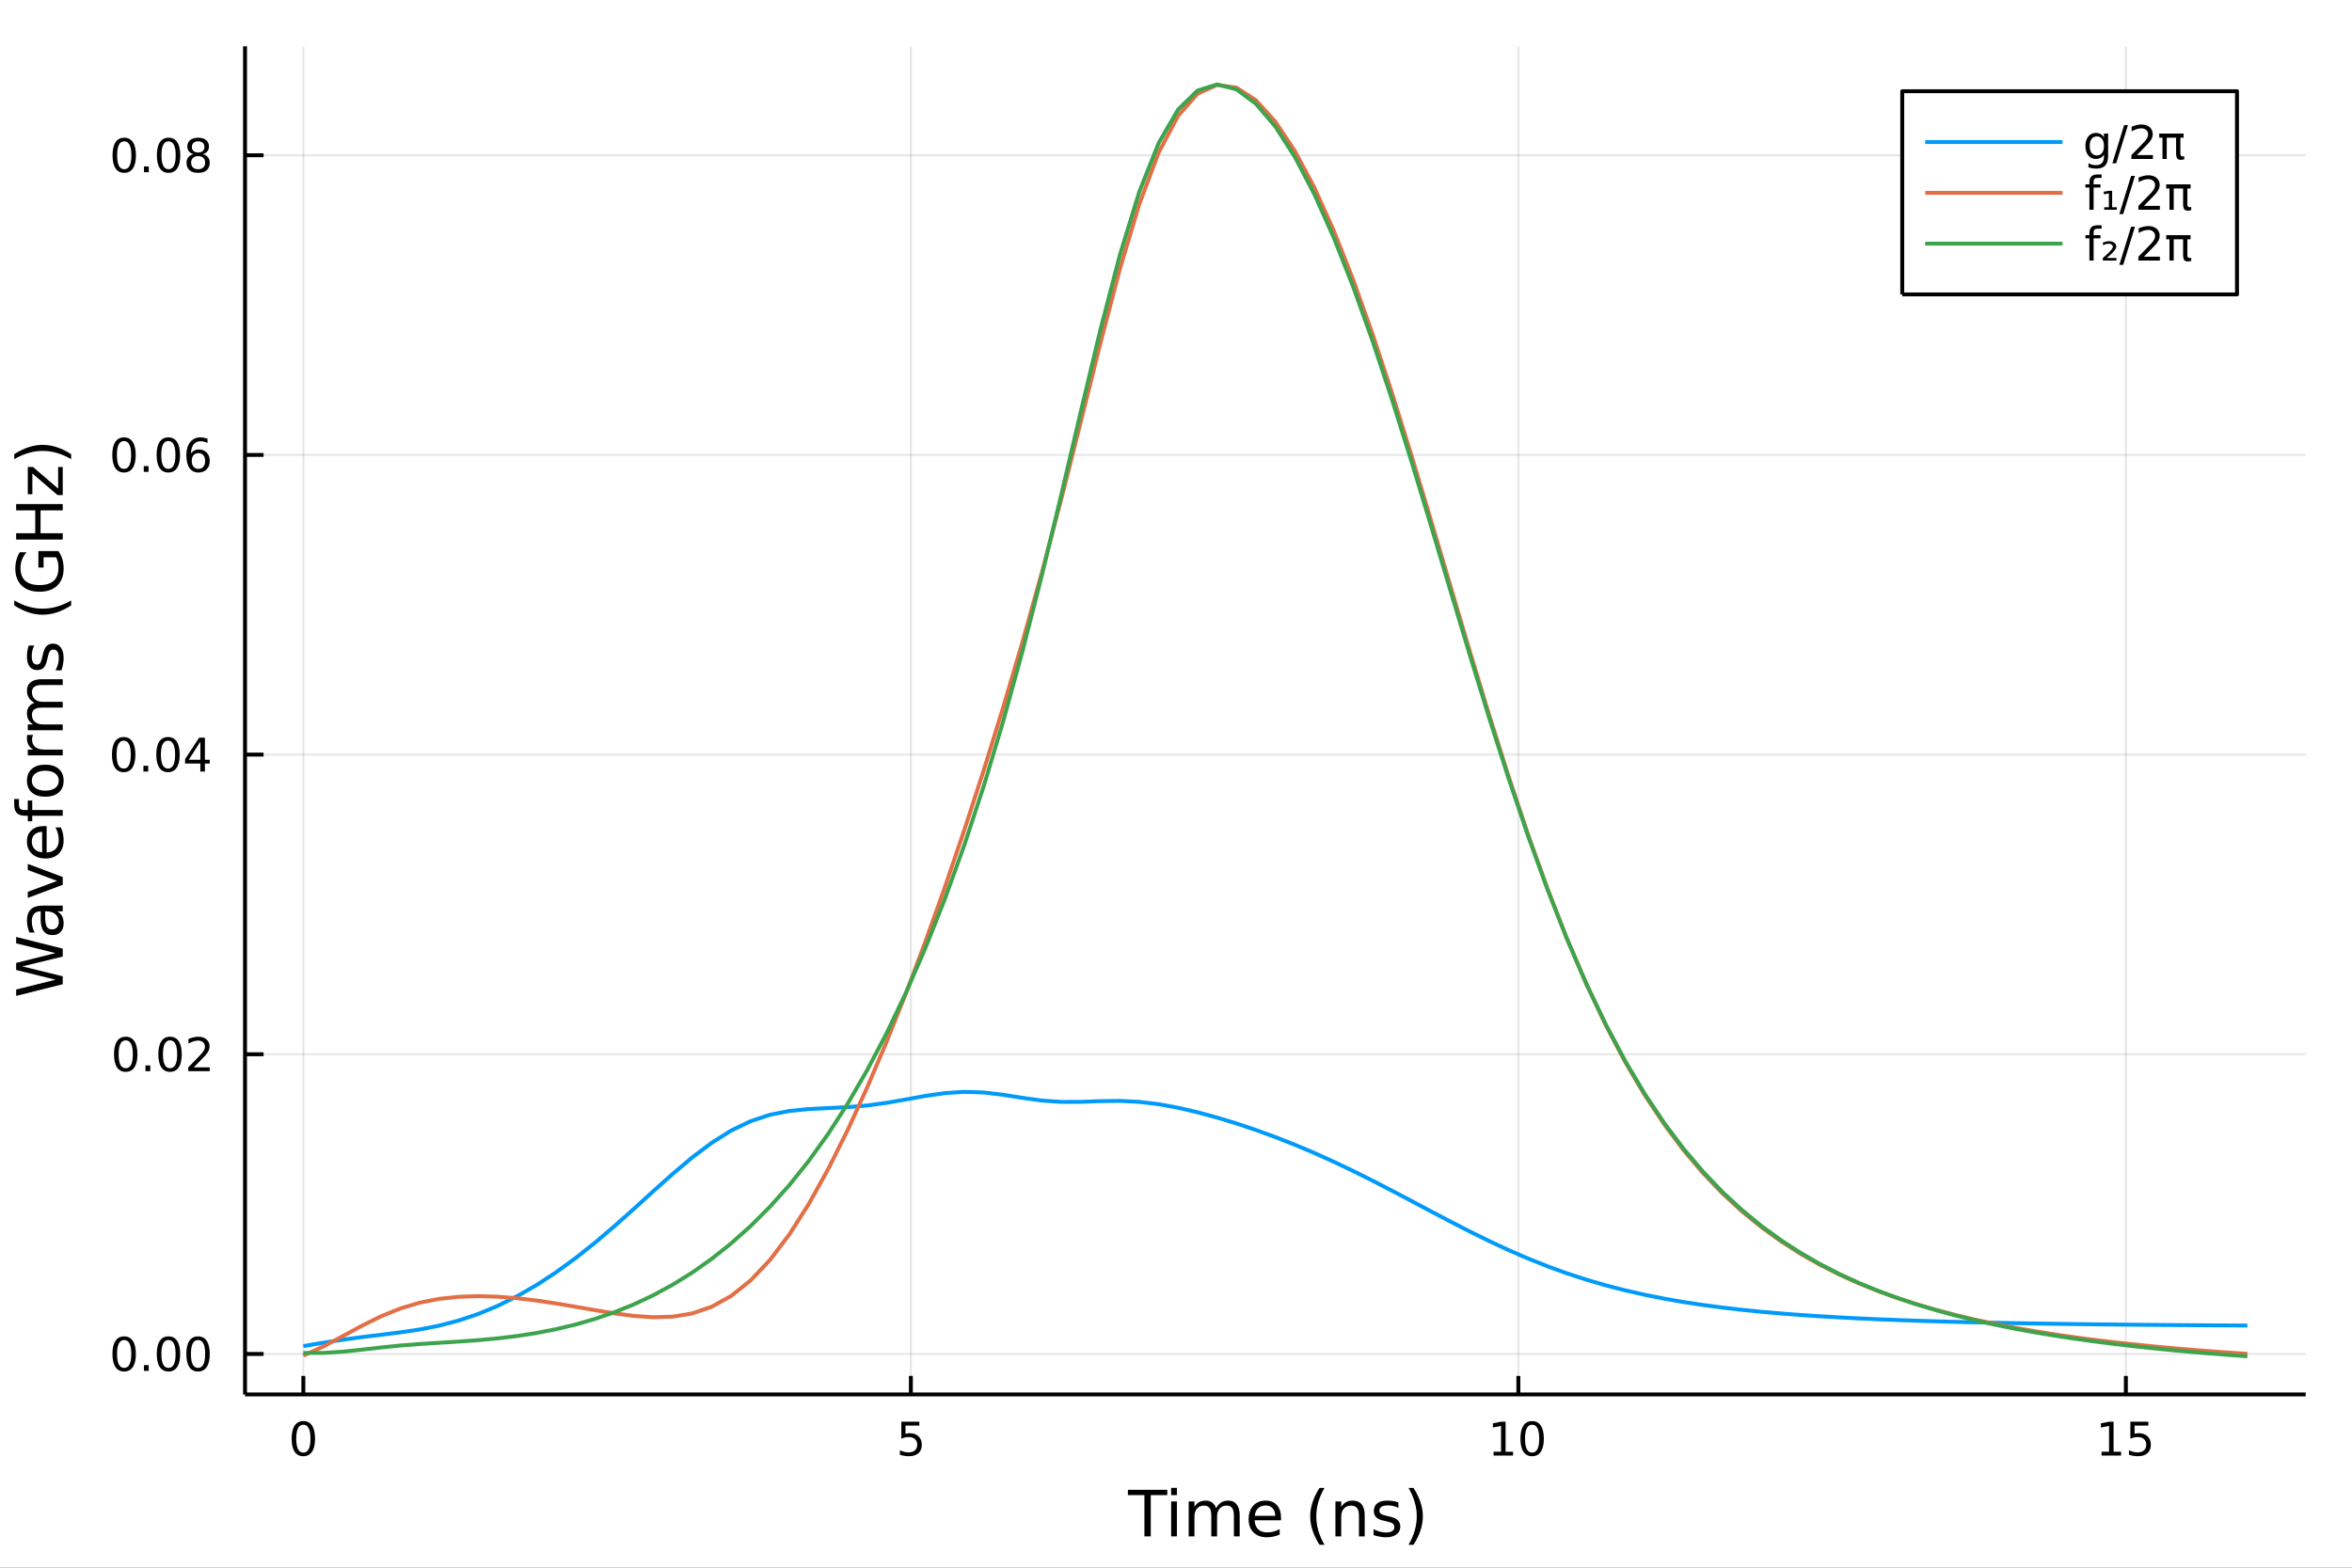 <?xml version="1.0" encoding="utf-8"?>
<svg xmlns="http://www.w3.org/2000/svg" xmlns:xlink="http://www.w3.org/1999/xlink" width="600" height="400" viewBox="0 0 2400 1600">
<rect x="0" y="0" width="2400" height="1600" fill="#333333" stroke="none"/>
<defs>
  <clipPath id="clip350">
    <rect x="0" y="0" width="2400" height="1600"/>
  </clipPath>
</defs>
<path clip-path="url(#clip350)" d="
M0 1600 L2400 1600 L2400 0 L0 0  Z
  " fill="#ffffff" fill-rule="evenodd" fill-opacity="1"/>
<defs>
  <clipPath id="clip351">
    <rect x="480" y="0" width="1681" height="1600"/>
  </clipPath>
</defs>
<path clip-path="url(#clip350)" d="
M250.028 1423.18 L2352.76 1423.18 L2352.76 47.244 L250.028 47.244  Z
  " fill="#ffffff" fill-rule="evenodd" fill-opacity="1"/>
<defs>
  <clipPath id="clip352">
    <rect x="250" y="47" width="2104" height="1377"/>
  </clipPath>
</defs>
<polyline clip-path="url(#clip352)" style="stroke:#000000; stroke-linecap:butt; stroke-linejoin:round; stroke-width:2; stroke-opacity:0.1; fill:none" points="
  309.539,1423.18 309.539,47.244 
  "/>
<polyline clip-path="url(#clip352)" style="stroke:#000000; stroke-linecap:butt; stroke-linejoin:round; stroke-width:2; stroke-opacity:0.1; fill:none" points="
  929.447,1423.18 929.447,47.244 
  "/>
<polyline clip-path="url(#clip352)" style="stroke:#000000; stroke-linecap:butt; stroke-linejoin:round; stroke-width:2; stroke-opacity:0.1; fill:none" points="
  1549.36,1423.18 1549.36,47.244 
  "/>
<polyline clip-path="url(#clip352)" style="stroke:#000000; stroke-linecap:butt; stroke-linejoin:round; stroke-width:2; stroke-opacity:0.1; fill:none" points="
  2169.26,1423.18 2169.26,47.244 
  "/>
<polyline clip-path="url(#clip350)" style="stroke:#000000; stroke-linecap:butt; stroke-linejoin:round; stroke-width:4; stroke-opacity:1; fill:none" points="
  250.028,1423.18 2352.76,1423.18 
  "/>
<polyline clip-path="url(#clip350)" style="stroke:#000000; stroke-linecap:butt; stroke-linejoin:round; stroke-width:4; stroke-opacity:1; fill:none" points="
  309.539,1423.18 309.539,1404.28 
  "/>
<polyline clip-path="url(#clip350)" style="stroke:#000000; stroke-linecap:butt; stroke-linejoin:round; stroke-width:4; stroke-opacity:1; fill:none" points="
  929.447,1423.18 929.447,1404.28 
  "/>
<polyline clip-path="url(#clip350)" style="stroke:#000000; stroke-linecap:butt; stroke-linejoin:round; stroke-width:4; stroke-opacity:1; fill:none" points="
  1549.36,1423.18 1549.36,1404.28 
  "/>
<polyline clip-path="url(#clip350)" style="stroke:#000000; stroke-linecap:butt; stroke-linejoin:round; stroke-width:4; stroke-opacity:1; fill:none" points="
  2169.26,1423.18 2169.26,1404.28 
  "/>
<path clip-path="url(#clip350)" d="M309.539 1454.1 Q305.928 1454.1 304.1 1457.66 Q302.294 1461.2 302.294 1468.33 Q302.294 1475.44 304.1 1479.01 Q305.928 1482.55 309.539 1482.55 Q313.174 1482.55 314.979 1479.01 Q316.808 1475.44 316.808 1468.33 Q316.808 1461.2 314.979 1457.66 Q313.174 1454.1 309.539 1454.1 M309.539 1450.39 Q315.349 1450.39 318.405 1455 Q321.484 1459.58 321.484 1468.33 Q321.484 1477.06 318.405 1481.67 Q315.349 1486.25 309.539 1486.25 Q303.729 1486.25 300.65 1481.67 Q297.595 1477.06 297.595 1468.33 Q297.595 1459.58 300.65 1455 Q303.729 1450.39 309.539 1450.39 Z" fill="#000000" fill-rule="evenodd" fill-opacity="1" /><path clip-path="url(#clip350)" d="M919.725 1451.02 L938.081 1451.02 L938.081 1454.96 L924.007 1454.96 L924.007 1463.43 Q925.026 1463.08 926.044 1462.92 Q927.063 1462.73 928.082 1462.73 Q933.869 1462.73 937.248 1465.9 Q940.628 1469.08 940.628 1474.49 Q940.628 1480.07 937.156 1483.17 Q933.683 1486.25 927.364 1486.25 Q925.188 1486.25 922.92 1485.88 Q920.674 1485.51 918.267 1484.77 L918.267 1480.07 Q920.35 1481.2 922.572 1481.76 Q924.795 1482.32 927.271 1482.32 Q931.276 1482.32 933.614 1480.21 Q935.952 1478.1 935.952 1474.49 Q935.952 1470.88 933.614 1468.77 Q931.276 1466.67 927.271 1466.67 Q925.396 1466.67 923.521 1467.08 Q921.67 1467.5 919.725 1468.38 L919.725 1451.02 Z" fill="#000000" fill-rule="evenodd" fill-opacity="1" /><path clip-path="url(#clip350)" d="M1524.04 1481.64 L1531.68 1481.64 L1531.68 1455.28 L1523.37 1456.95 L1523.37 1452.69 L1531.64 1451.02 L1536.31 1451.02 L1536.31 1481.64 L1543.95 1481.64 L1543.95 1485.58 L1524.04 1485.58 L1524.04 1481.64 Z" fill="#000000" fill-rule="evenodd" fill-opacity="1" /><path clip-path="url(#clip350)" d="M1563.39 1454.1 Q1559.78 1454.1 1557.95 1457.66 Q1556.15 1461.2 1556.15 1468.33 Q1556.15 1475.44 1557.95 1479.01 Q1559.78 1482.55 1563.39 1482.55 Q1567.03 1482.55 1568.83 1479.01 Q1570.66 1475.44 1570.66 1468.33 Q1570.66 1461.2 1568.83 1457.66 Q1567.03 1454.1 1563.39 1454.1 M1563.39 1450.39 Q1569.2 1450.39 1572.26 1455 Q1575.34 1459.58 1575.34 1468.33 Q1575.34 1477.06 1572.26 1481.67 Q1569.2 1486.25 1563.39 1486.25 Q1557.58 1486.25 1554.51 1481.67 Q1551.45 1477.06 1551.45 1468.33 Q1551.45 1459.58 1554.51 1455 Q1557.58 1450.39 1563.39 1450.39 Z" fill="#000000" fill-rule="evenodd" fill-opacity="1" /><path clip-path="url(#clip350)" d="M2144.45 1481.64 L2152.09 1481.64 L2152.09 1455.28 L2143.78 1456.95 L2143.78 1452.69 L2152.04 1451.02 L2156.72 1451.02 L2156.72 1481.64 L2164.36 1481.64 L2164.36 1485.58 L2144.45 1485.58 L2144.45 1481.64 Z" fill="#000000" fill-rule="evenodd" fill-opacity="1" /><path clip-path="url(#clip350)" d="M2173.85 1451.02 L2192.2 1451.02 L2192.2 1454.96 L2178.13 1454.96 L2178.13 1463.43 Q2179.15 1463.08 2180.17 1462.92 Q2181.18 1462.73 2182.2 1462.73 Q2187.99 1462.73 2191.37 1465.9 Q2194.75 1469.08 2194.75 1474.49 Q2194.75 1480.07 2191.28 1483.17 Q2187.8 1486.25 2181.49 1486.25 Q2179.31 1486.25 2177.04 1485.88 Q2174.8 1485.51 2172.39 1484.77 L2172.39 1480.07 Q2174.47 1481.2 2176.69 1481.76 Q2178.92 1482.32 2181.39 1482.32 Q2185.4 1482.32 2187.74 1480.21 Q2190.07 1478.1 2190.07 1474.49 Q2190.07 1470.88 2187.74 1468.77 Q2185.4 1466.67 2181.39 1466.67 Q2179.52 1466.67 2177.64 1467.08 Q2175.79 1467.5 2173.85 1468.38 L2173.85 1451.02 Z" fill="#000000" fill-rule="evenodd" fill-opacity="1" /><path clip-path="url(#clip350)" d="M1150.91 1520.52 L1191.11 1520.52 L1191.11 1525.93 L1174.24 1525.93 L1174.24 1568.04 L1167.78 1568.04 L1167.78 1525.93 L1150.91 1525.93 L1150.91 1520.52 Z" fill="#000000" fill-rule="evenodd" fill-opacity="1" /><path clip-path="url(#clip350)" d="M1195.05 1532.4 L1200.91 1532.4 L1200.91 1568.04 L1195.05 1568.04 L1195.05 1532.4 M1195.05 1518.52 L1200.91 1518.52 L1200.91 1525.93 L1195.05 1525.93 L1195.05 1518.52 Z" fill="#000000" fill-rule="evenodd" fill-opacity="1" /><path clip-path="url(#clip350)" d="M1240.92 1539.24 Q1243.11 1535.29 1246.17 1533.41 Q1249.23 1531.54 1253.36 1531.54 Q1258.93 1531.54 1261.96 1535.45 Q1264.98 1539.33 1264.98 1546.53 L1264.98 1568.04 L1259.09 1568.04 L1259.09 1546.72 Q1259.09 1541.59 1257.28 1539.11 Q1255.46 1536.63 1251.74 1536.63 Q1247.19 1536.63 1244.55 1539.65 Q1241.9 1542.68 1241.9 1547.9 L1241.9 1568.04 L1236.02 1568.04 L1236.02 1546.72 Q1236.02 1541.56 1234.2 1539.11 Q1232.39 1536.63 1228.6 1536.63 Q1224.11 1536.63 1221.47 1539.68 Q1218.83 1542.71 1218.83 1547.9 L1218.83 1568.04 L1212.94 1568.04 L1212.94 1532.4 L1218.83 1532.4 L1218.83 1537.93 Q1220.83 1534.66 1223.63 1533.1 Q1226.44 1531.54 1230.29 1531.54 Q1234.17 1531.54 1236.88 1533.51 Q1239.61 1535.48 1240.92 1539.24 Z" fill="#000000" fill-rule="evenodd" fill-opacity="1" /><path clip-path="url(#clip350)" d="M1307.15 1548.76 L1307.15 1551.62 L1280.23 1551.62 Q1280.61 1557.67 1283.85 1560.85 Q1287.13 1564 1292.96 1564 Q1296.33 1564 1299.48 1563.17 Q1302.67 1562.35 1305.78 1560.69 L1305.78 1566.23 Q1302.63 1567.57 1299.32 1568.27 Q1296.01 1568.97 1292.61 1568.97 Q1284.08 1568.97 1279.08 1564 Q1274.11 1559.04 1274.11 1550.57 Q1274.11 1541.82 1278.83 1536.69 Q1283.57 1531.54 1291.59 1531.54 Q1298.78 1531.54 1302.95 1536.18 Q1307.15 1540.8 1307.15 1548.76 M1301.3 1547.04 Q1301.23 1542.23 1298.59 1539.37 Q1295.98 1536.5 1291.65 1536.5 Q1286.75 1536.5 1283.79 1539.27 Q1280.86 1542.04 1280.42 1547.07 L1301.3 1547.04 Z" fill="#000000" fill-rule="evenodd" fill-opacity="1" /><path clip-path="url(#clip350)" d="M1351.55 1518.58 Q1347.29 1525.9 1345.22 1533.06 Q1343.15 1540.23 1343.15 1547.58 Q1343.15 1554.93 1345.22 1562.16 Q1347.32 1569.35 1351.55 1576.64 L1346.46 1576.64 Q1341.69 1569.16 1339.3 1561.93 Q1336.94 1554.71 1336.94 1547.58 Q1336.94 1540.48 1339.3 1533.29 Q1341.66 1526.09 1346.46 1518.58 L1351.55 1518.58 Z" fill="#000000" fill-rule="evenodd" fill-opacity="1" /><path clip-path="url(#clip350)" d="M1392.55 1546.53 L1392.55 1568.04 L1386.69 1568.04 L1386.69 1546.72 Q1386.69 1541.66 1384.72 1539.14 Q1382.75 1536.63 1378.8 1536.63 Q1374.06 1536.63 1371.32 1539.65 Q1368.58 1542.68 1368.58 1547.9 L1368.58 1568.04 L1362.69 1568.04 L1362.69 1532.4 L1368.58 1532.4 L1368.58 1537.93 Q1370.68 1534.72 1373.52 1533.13 Q1376.38 1531.54 1380.1 1531.54 Q1386.25 1531.54 1389.4 1535.36 Q1392.55 1539.14 1392.55 1546.53 Z" fill="#000000" fill-rule="evenodd" fill-opacity="1" /><path clip-path="url(#clip350)" d="M1426.96 1533.45 L1426.96 1538.98 Q1424.47 1537.71 1421.8 1537.07 Q1419.13 1536.44 1416.26 1536.44 Q1411.9 1536.44 1409.7 1537.77 Q1407.54 1539.11 1407.54 1541.79 Q1407.54 1543.82 1409.1 1545 Q1410.66 1546.15 1415.37 1547.2 L1417.38 1547.64 Q1423.61 1548.98 1426.22 1551.43 Q1428.87 1553.85 1428.87 1558.21 Q1428.87 1563.17 1424.92 1566.07 Q1421 1568.97 1414.13 1568.97 Q1411.26 1568.97 1408.14 1568.39 Q1405.06 1567.85 1401.62 1566.74 L1401.62 1560.69 Q1404.87 1562.38 1408.02 1563.24 Q1411.17 1564.07 1414.26 1564.07 Q1418.39 1564.07 1420.62 1562.66 Q1422.85 1561.23 1422.85 1558.65 Q1422.85 1556.27 1421.23 1554.99 Q1419.64 1553.72 1414.19 1552.54 L1412.16 1552.07 Q1406.71 1550.92 1404.29 1548.56 Q1401.87 1546.18 1401.87 1542.04 Q1401.87 1537.01 1405.44 1534.27 Q1409 1531.54 1415.56 1531.54 Q1418.81 1531.54 1421.67 1532.01 Q1424.54 1532.49 1426.96 1533.45 Z" fill="#000000" fill-rule="evenodd" fill-opacity="1" /><path clip-path="url(#clip350)" d="M1437.27 1518.58 L1442.36 1518.58 Q1447.13 1526.09 1449.49 1533.29 Q1451.88 1540.48 1451.88 1547.58 Q1451.88 1554.71 1449.49 1561.93 Q1447.13 1569.16 1442.36 1576.64 L1437.27 1576.64 Q1441.5 1569.35 1443.57 1562.16 Q1445.67 1554.93 1445.67 1547.58 Q1445.67 1540.23 1443.57 1533.06 Q1441.5 1525.9 1437.27 1518.58 Z" fill="#000000" fill-rule="evenodd" fill-opacity="1" /><polyline clip-path="url(#clip352)" style="stroke:#000000; stroke-linecap:butt; stroke-linejoin:round; stroke-width:2; stroke-opacity:0.1; fill:none" points="
  250.028,1381.84 2352.76,1381.84 
  "/>
<polyline clip-path="url(#clip352)" style="stroke:#000000; stroke-linecap:butt; stroke-linejoin:round; stroke-width:2; stroke-opacity:0.1; fill:none" points="
  250.028,1075.99 2352.76,1075.99 
  "/>
<polyline clip-path="url(#clip352)" style="stroke:#000000; stroke-linecap:butt; stroke-linejoin:round; stroke-width:2; stroke-opacity:0.1; fill:none" points="
  250.028,770.151 2352.76,770.151 
  "/>
<polyline clip-path="url(#clip352)" style="stroke:#000000; stroke-linecap:butt; stroke-linejoin:round; stroke-width:2; stroke-opacity:0.1; fill:none" points="
  250.028,464.306 2352.76,464.306 
  "/>
<polyline clip-path="url(#clip352)" style="stroke:#000000; stroke-linecap:butt; stroke-linejoin:round; stroke-width:2; stroke-opacity:0.1; fill:none" points="
  250.028,158.462 2352.76,158.462 
  "/>
<polyline clip-path="url(#clip350)" style="stroke:#000000; stroke-linecap:butt; stroke-linejoin:round; stroke-width:4; stroke-opacity:1; fill:none" points="
  250.028,1423.18 250.028,47.244 
  "/>
<polyline clip-path="url(#clip350)" style="stroke:#000000; stroke-linecap:butt; stroke-linejoin:round; stroke-width:4; stroke-opacity:1; fill:none" points="
  250.028,1381.84 268.926,1381.84 
  "/>
<polyline clip-path="url(#clip350)" style="stroke:#000000; stroke-linecap:butt; stroke-linejoin:round; stroke-width:4; stroke-opacity:1; fill:none" points="
  250.028,1075.99 268.926,1075.99 
  "/>
<polyline clip-path="url(#clip350)" style="stroke:#000000; stroke-linecap:butt; stroke-linejoin:round; stroke-width:4; stroke-opacity:1; fill:none" points="
  250.028,770.151 268.926,770.151 
  "/>
<polyline clip-path="url(#clip350)" style="stroke:#000000; stroke-linecap:butt; stroke-linejoin:round; stroke-width:4; stroke-opacity:1; fill:none" points="
  250.028,464.306 268.926,464.306 
  "/>
<polyline clip-path="url(#clip350)" style="stroke:#000000; stroke-linecap:butt; stroke-linejoin:round; stroke-width:4; stroke-opacity:1; fill:none" points="
  250.028,158.462 268.926,158.462 
  "/>
<path clip-path="url(#clip350)" d="M126.691 1367.64 Q123.08 1367.64 121.251 1371.2 Q119.445 1374.74 119.445 1381.87 Q119.445 1388.98 121.251 1392.55 Q123.08 1396.09 126.691 1396.09 Q130.325 1396.09 132.13 1392.55 Q133.959 1388.98 133.959 1381.87 Q133.959 1374.74 132.13 1371.2 Q130.325 1367.64 126.691 1367.64 M126.691 1363.93 Q132.501 1363.93 135.556 1368.54 Q138.635 1373.12 138.635 1381.87 Q138.635 1390.6 135.556 1395.21 Q132.501 1399.79 126.691 1399.79 Q120.88 1399.79 117.802 1395.21 Q114.746 1390.6 114.746 1381.87 Q114.746 1373.12 117.802 1368.54 Q120.88 1363.93 126.691 1363.93 Z" fill="#000000" fill-rule="evenodd" fill-opacity="1" /><path clip-path="url(#clip350)" d="M146.853 1393.24 L151.737 1393.24 L151.737 1399.12 L146.853 1399.12 L146.853 1393.24 Z" fill="#000000" fill-rule="evenodd" fill-opacity="1" /><path clip-path="url(#clip350)" d="M171.922 1367.64 Q168.311 1367.64 166.482 1371.2 Q164.677 1374.74 164.677 1381.87 Q164.677 1388.98 166.482 1392.55 Q168.311 1396.09 171.922 1396.09 Q175.556 1396.09 177.362 1392.55 Q179.19 1388.98 179.19 1381.87 Q179.19 1374.74 177.362 1371.2 Q175.556 1367.64 171.922 1367.64 M171.922 1363.93 Q177.732 1363.93 180.788 1368.54 Q183.866 1373.12 183.866 1381.87 Q183.866 1390.6 180.788 1395.21 Q177.732 1399.79 171.922 1399.79 Q166.112 1399.79 163.033 1395.21 Q159.978 1390.6 159.978 1381.87 Q159.978 1373.12 163.033 1368.54 Q166.112 1363.93 171.922 1363.93 Z" fill="#000000" fill-rule="evenodd" fill-opacity="1" /><path clip-path="url(#clip350)" d="M202.084 1367.64 Q198.473 1367.64 196.644 1371.2 Q194.838 1374.74 194.838 1381.87 Q194.838 1388.98 196.644 1392.55 Q198.473 1396.09 202.084 1396.09 Q205.718 1396.09 207.524 1392.55 Q209.352 1388.98 209.352 1381.87 Q209.352 1374.74 207.524 1371.2 Q205.718 1367.64 202.084 1367.64 M202.084 1363.93 Q207.894 1363.93 210.949 1368.54 Q214.028 1373.12 214.028 1381.87 Q214.028 1390.6 210.949 1395.21 Q207.894 1399.79 202.084 1399.79 Q196.274 1399.79 193.195 1395.21 Q190.139 1390.6 190.139 1381.87 Q190.139 1373.12 193.195 1368.54 Q196.274 1363.93 202.084 1363.93 Z" fill="#000000" fill-rule="evenodd" fill-opacity="1" /><path clip-path="url(#clip350)" d="M128.288 1061.79 Q124.677 1061.79 122.848 1065.36 Q121.043 1068.9 121.043 1076.03 Q121.043 1083.14 122.848 1086.7 Q124.677 1090.24 128.288 1090.24 Q131.922 1090.24 133.728 1086.7 Q135.556 1083.14 135.556 1076.03 Q135.556 1068.9 133.728 1065.36 Q131.922 1061.79 128.288 1061.79 M128.288 1058.09 Q134.098 1058.09 137.154 1062.7 Q140.232 1067.28 140.232 1076.03 Q140.232 1084.76 137.154 1089.36 Q134.098 1093.95 128.288 1093.95 Q122.478 1093.95 119.399 1089.36 Q116.343 1084.76 116.343 1076.03 Q116.343 1067.28 119.399 1062.7 Q122.478 1058.09 128.288 1058.09 Z" fill="#000000" fill-rule="evenodd" fill-opacity="1" /><path clip-path="url(#clip350)" d="M148.45 1087.4 L153.334 1087.4 L153.334 1093.27 L148.45 1093.27 L148.45 1087.4 Z" fill="#000000" fill-rule="evenodd" fill-opacity="1" /><path clip-path="url(#clip350)" d="M173.519 1061.79 Q169.908 1061.79 168.079 1065.36 Q166.274 1068.9 166.274 1076.03 Q166.274 1083.14 168.079 1086.7 Q169.908 1090.24 173.519 1090.24 Q177.153 1090.24 178.959 1086.7 Q180.788 1083.14 180.788 1076.03 Q180.788 1068.9 178.959 1065.36 Q177.153 1061.79 173.519 1061.79 M173.519 1058.09 Q179.329 1058.09 182.385 1062.7 Q185.463 1067.28 185.463 1076.03 Q185.463 1084.76 182.385 1089.36 Q179.329 1093.95 173.519 1093.95 Q167.709 1093.95 164.63 1089.36 Q161.575 1084.76 161.575 1076.03 Q161.575 1067.28 164.63 1062.7 Q167.709 1058.09 173.519 1058.09 Z" fill="#000000" fill-rule="evenodd" fill-opacity="1" /><path clip-path="url(#clip350)" d="M197.709 1089.34 L214.028 1089.34 L214.028 1093.27 L192.084 1093.27 L192.084 1089.34 Q194.746 1086.59 199.329 1081.96 Q203.936 1077.3 205.116 1075.96 Q207.362 1073.44 208.241 1071.7 Q209.144 1069.94 209.144 1068.25 Q209.144 1065.5 207.199 1063.76 Q205.278 1062.03 202.176 1062.03 Q199.977 1062.03 197.524 1062.79 Q195.093 1063.55 192.315 1065.1 L192.315 1060.38 Q195.139 1059.25 197.593 1058.67 Q200.047 1058.09 202.084 1058.09 Q207.454 1058.09 210.649 1060.78 Q213.843 1063.46 213.843 1067.95 Q213.843 1070.08 213.033 1072 Q212.246 1073.9 210.139 1076.49 Q209.561 1077.16 206.459 1080.38 Q203.357 1083.58 197.709 1089.34 Z" fill="#000000" fill-rule="evenodd" fill-opacity="1" /><path clip-path="url(#clip350)" d="M126.205 755.949 Q122.593 755.949 120.765 759.514 Q118.959 763.056 118.959 770.185 Q118.959 777.292 120.765 780.856 Q122.593 784.398 126.205 784.398 Q129.839 784.398 131.644 780.856 Q133.473 777.292 133.473 770.185 Q133.473 763.056 131.644 759.514 Q129.839 755.949 126.205 755.949 M126.205 752.246 Q132.015 752.246 135.07 756.852 Q138.149 761.435 138.149 770.185 Q138.149 778.912 135.07 783.519 Q132.015 788.102 126.205 788.102 Q120.394 788.102 117.316 783.519 Q114.26 778.912 114.26 770.185 Q114.26 761.435 117.316 756.852 Q120.394 752.246 126.205 752.246 Z" fill="#000000" fill-rule="evenodd" fill-opacity="1" /><path clip-path="url(#clip350)" d="M146.366 781.551 L151.251 781.551 L151.251 787.431 L146.366 787.431 L146.366 781.551 Z" fill="#000000" fill-rule="evenodd" fill-opacity="1" /><path clip-path="url(#clip350)" d="M171.436 755.949 Q167.825 755.949 165.996 759.514 Q164.19 763.056 164.19 770.185 Q164.19 777.292 165.996 780.856 Q167.825 784.398 171.436 784.398 Q175.07 784.398 176.876 780.856 Q178.704 777.292 178.704 770.185 Q178.704 763.056 176.876 759.514 Q175.07 755.949 171.436 755.949 M171.436 752.246 Q177.246 752.246 180.301 756.852 Q183.38 761.435 183.38 770.185 Q183.38 778.912 180.301 783.519 Q177.246 788.102 171.436 788.102 Q165.626 788.102 162.547 783.519 Q159.491 778.912 159.491 770.185 Q159.491 761.435 162.547 756.852 Q165.626 752.246 171.436 752.246 Z" fill="#000000" fill-rule="evenodd" fill-opacity="1" /><path clip-path="url(#clip350)" d="M204.445 756.945 L192.639 775.394 L204.445 775.394 L204.445 756.945 M203.218 752.871 L209.098 752.871 L209.098 775.394 L214.028 775.394 L214.028 779.282 L209.098 779.282 L209.098 787.431 L204.445 787.431 L204.445 779.282 L188.843 779.282 L188.843 774.769 L203.218 752.871 Z" fill="#000000" fill-rule="evenodd" fill-opacity="1" /><path clip-path="url(#clip350)" d="M126.529 450.105 Q122.918 450.105 121.089 453.67 Q119.283 457.211 119.283 464.341 Q119.283 471.447 121.089 475.012 Q122.918 478.554 126.529 478.554 Q130.163 478.554 131.968 475.012 Q133.797 471.447 133.797 464.341 Q133.797 457.211 131.968 453.67 Q130.163 450.105 126.529 450.105 M126.529 446.401 Q132.339 446.401 135.394 451.008 Q138.473 455.591 138.473 464.341 Q138.473 473.068 135.394 477.674 Q132.339 482.257 126.529 482.257 Q120.718 482.257 117.64 477.674 Q114.584 473.068 114.584 464.341 Q114.584 455.591 117.64 451.008 Q120.718 446.401 126.529 446.401 Z" fill="#000000" fill-rule="evenodd" fill-opacity="1" /><path clip-path="url(#clip350)" d="M146.691 475.707 L151.575 475.707 L151.575 481.586 L146.691 481.586 L146.691 475.707 Z" fill="#000000" fill-rule="evenodd" fill-opacity="1" /><path clip-path="url(#clip350)" d="M171.76 450.105 Q168.149 450.105 166.32 453.67 Q164.515 457.211 164.515 464.341 Q164.515 471.447 166.32 475.012 Q168.149 478.554 171.76 478.554 Q175.394 478.554 177.2 475.012 Q179.028 471.447 179.028 464.341 Q179.028 457.211 177.2 453.67 Q175.394 450.105 171.76 450.105 M171.76 446.401 Q177.57 446.401 180.626 451.008 Q183.704 455.591 183.704 464.341 Q183.704 473.068 180.626 477.674 Q177.57 482.257 171.76 482.257 Q165.95 482.257 162.871 477.674 Q159.815 473.068 159.815 464.341 Q159.815 455.591 162.871 451.008 Q165.95 446.401 171.76 446.401 Z" fill="#000000" fill-rule="evenodd" fill-opacity="1" /><path clip-path="url(#clip350)" d="M202.5 462.443 Q199.352 462.443 197.5 464.596 Q195.672 466.748 195.672 470.498 Q195.672 474.225 197.5 476.401 Q199.352 478.554 202.5 478.554 Q205.649 478.554 207.477 476.401 Q209.329 474.225 209.329 470.498 Q209.329 466.748 207.477 464.596 Q205.649 462.443 202.5 462.443 M211.783 447.79 L211.783 452.049 Q210.024 451.216 208.218 450.776 Q206.436 450.336 204.676 450.336 Q200.047 450.336 197.593 453.461 Q195.163 456.586 194.815 462.906 Q196.181 460.892 198.241 459.827 Q200.301 458.739 202.778 458.739 Q207.987 458.739 210.996 461.91 Q214.028 465.058 214.028 470.498 Q214.028 475.822 210.88 479.04 Q207.732 482.257 202.5 482.257 Q196.505 482.257 193.334 477.674 Q190.163 473.068 190.163 464.341 Q190.163 456.146 194.051 451.285 Q197.94 446.401 204.491 446.401 Q206.25 446.401 208.033 446.748 Q209.838 447.096 211.783 447.79 Z" fill="#000000" fill-rule="evenodd" fill-opacity="1" /><path clip-path="url(#clip350)" d="M126.783 144.26 Q123.172 144.26 121.343 147.825 Q119.538 151.367 119.538 158.496 Q119.538 165.603 121.343 169.168 Q123.172 172.709 126.783 172.709 Q130.417 172.709 132.223 169.168 Q134.052 165.603 134.052 158.496 Q134.052 151.367 132.223 147.825 Q130.417 144.26 126.783 144.26 M126.783 140.557 Q132.593 140.557 135.649 145.163 Q138.728 149.747 138.728 158.496 Q138.728 167.223 135.649 171.83 Q132.593 176.413 126.783 176.413 Q120.973 176.413 117.894 171.83 Q114.839 167.223 114.839 158.496 Q114.839 149.747 117.894 145.163 Q120.973 140.557 126.783 140.557 Z" fill="#000000" fill-rule="evenodd" fill-opacity="1" /><path clip-path="url(#clip350)" d="M146.945 169.862 L151.829 169.862 L151.829 175.742 L146.945 175.742 L146.945 169.862 Z" fill="#000000" fill-rule="evenodd" fill-opacity="1" /><path clip-path="url(#clip350)" d="M172.014 144.26 Q168.403 144.26 166.575 147.825 Q164.769 151.367 164.769 158.496 Q164.769 165.603 166.575 169.168 Q168.403 172.709 172.014 172.709 Q175.649 172.709 177.454 169.168 Q179.283 165.603 179.283 158.496 Q179.283 151.367 177.454 147.825 Q175.649 144.26 172.014 144.26 M172.014 140.557 Q177.825 140.557 180.88 145.163 Q183.959 149.747 183.959 158.496 Q183.959 167.223 180.88 171.83 Q177.825 176.413 172.014 176.413 Q166.204 176.413 163.126 171.83 Q160.07 167.223 160.07 158.496 Q160.07 149.747 163.126 145.163 Q166.204 140.557 172.014 140.557 Z" fill="#000000" fill-rule="evenodd" fill-opacity="1" /><path clip-path="url(#clip350)" d="M202.176 159.33 Q198.843 159.33 196.922 161.112 Q195.024 162.895 195.024 166.02 Q195.024 169.145 196.922 170.927 Q198.843 172.709 202.176 172.709 Q205.51 172.709 207.431 170.927 Q209.352 169.121 209.352 166.02 Q209.352 162.895 207.431 161.112 Q205.533 159.33 202.176 159.33 M197.5 157.339 Q194.491 156.598 192.801 154.538 Q191.135 152.478 191.135 149.515 Q191.135 145.372 194.075 142.964 Q197.037 140.557 202.176 140.557 Q207.338 140.557 210.278 142.964 Q213.218 145.372 213.218 149.515 Q213.218 152.478 211.528 154.538 Q209.861 156.598 206.875 157.339 Q210.255 158.126 212.13 160.418 Q214.028 162.709 214.028 166.02 Q214.028 171.043 210.949 173.728 Q207.894 176.413 202.176 176.413 Q196.459 176.413 193.38 173.728 Q190.325 171.043 190.325 166.02 Q190.325 162.709 192.223 160.418 Q194.121 158.126 197.5 157.339 M195.787 149.955 Q195.787 152.64 197.454 154.145 Q199.144 155.649 202.176 155.649 Q205.186 155.649 206.875 154.145 Q208.588 152.64 208.588 149.955 Q208.588 147.27 206.875 145.765 Q205.186 144.26 202.176 144.26 Q199.144 144.26 197.454 145.765 Q195.787 147.27 195.787 149.955 Z" fill="#000000" fill-rule="evenodd" fill-opacity="1" /><path clip-path="url(#clip350)" d="M16.484 1016.42 L16.484 1009.92 L56.652 999.93 L16.484 989.968 L16.484 982.742 L56.652 972.748 L16.484 962.786 L16.484 956.261 L64.004 968.197 L64.004 976.281 L22.754 986.307 L64.004 996.429 L64.004 1004.51 L16.484 1016.42 Z" fill="#000000" fill-rule="evenodd" fill-opacity="1" /><path clip-path="url(#clip350)" d="M46.085 935.955 Q46.085 943.052 47.708 945.79 Q49.331 948.527 53.246 948.527 Q56.365 948.527 58.211 946.49 Q60.026 944.421 60.026 940.888 Q60.026 936.018 56.588 933.09 Q53.119 930.13 47.39 930.13 L46.085 930.13 L46.085 935.955 M43.666 924.273 L64.004 924.273 L64.004 930.13 L58.593 930.13 Q61.84 932.135 63.399 935.127 Q64.927 938.119 64.927 942.448 Q64.927 947.922 61.872 951.169 Q58.784 954.383 53.628 954.383 Q47.612 954.383 44.557 950.373 Q41.501 946.331 41.501 938.342 L41.501 930.13 L40.928 930.13 Q36.886 930.13 34.69 932.804 Q32.462 935.445 32.462 940.251 Q32.462 943.307 33.194 946.203 Q33.926 949.1 35.39 951.773 L29.98 951.773 Q28.738 948.559 28.133 945.535 Q27.497 942.511 27.497 939.647 Q27.497 931.912 31.507 928.093 Q35.518 924.273 43.666 924.273 Z" fill="#000000" fill-rule="evenodd" fill-opacity="1" /><path clip-path="url(#clip350)" d="M28.356 916.412 L28.356 910.205 L58.275 899.065 L28.356 887.925 L28.356 881.719 L64.004 895.087 L64.004 903.044 L28.356 916.412 Z" fill="#000000" fill-rule="evenodd" fill-opacity="1" /><path clip-path="url(#clip350)" d="M44.716 843.143 L47.581 843.143 L47.581 870.069 Q53.628 869.688 56.811 866.441 Q59.962 863.163 59.962 857.338 Q59.962 853.964 59.134 850.813 Q58.307 847.63 56.652 844.511 L62.19 844.511 Q63.527 847.662 64.227 850.972 Q64.927 854.283 64.927 857.688 Q64.927 866.218 59.962 871.215 Q54.997 876.181 46.53 876.181 Q37.777 876.181 32.653 871.47 Q27.497 866.727 27.497 858.707 Q27.497 851.513 32.144 847.344 Q36.759 843.143 44.716 843.143 M42.997 848.999 Q38.191 849.063 35.327 851.704 Q32.462 854.314 32.462 858.643 Q32.462 863.545 35.231 866.505 Q38 869.433 43.029 869.878 L42.997 848.999 Z" fill="#000000" fill-rule="evenodd" fill-opacity="1" /><path clip-path="url(#clip350)" d="M14.479 815.484 L19.349 815.484 L19.349 821.085 Q19.349 824.236 20.622 825.478 Q21.895 826.687 25.205 826.687 L28.356 826.687 L28.356 817.043 L32.908 817.043 L32.908 826.687 L64.004 826.687 L64.004 832.575 L32.908 832.575 L32.908 838.177 L28.356 838.177 L28.356 832.575 L25.874 832.575 Q19.922 832.575 17.216 829.806 Q14.479 827.037 14.479 821.022 L14.479 815.484 Z" fill="#000000" fill-rule="evenodd" fill-opacity="1" /><path clip-path="url(#clip350)" d="M32.462 796.768 Q32.462 801.479 36.154 804.216 Q39.815 806.953 46.212 806.953 Q52.609 806.953 56.302 804.248 Q59.962 801.511 59.962 796.768 Q59.962 792.09 56.27 789.352 Q52.578 786.615 46.212 786.615 Q39.878 786.615 36.186 789.352 Q32.462 792.09 32.462 796.768 M27.497 796.768 Q27.497 789.13 32.462 784.769 Q37.427 780.408 46.212 780.408 Q54.965 780.408 59.962 784.769 Q64.927 789.13 64.927 796.768 Q64.927 804.439 59.962 808.8 Q54.965 813.128 46.212 813.128 Q37.427 813.128 32.462 808.8 Q27.497 804.439 27.497 796.768 Z" fill="#000000" fill-rule="evenodd" fill-opacity="1" /><path clip-path="url(#clip350)" d="M33.831 750.044 Q33.258 751.031 33.003 752.208 Q32.717 753.354 32.717 754.755 Q32.717 759.72 35.963 762.394 Q39.178 765.035 45.225 765.035 L64.004 765.035 L64.004 770.924 L28.356 770.924 L28.356 765.035 L33.894 765.035 Q30.648 763.189 29.088 760.229 Q27.497 757.269 27.497 753.036 Q27.497 752.431 27.592 751.699 Q27.656 750.967 27.815 750.076 L33.831 750.044 Z" fill="#000000" fill-rule="evenodd" fill-opacity="1" /><path clip-path="url(#clip350)" d="M35.199 717.293 Q31.253 715.096 29.375 712.041 Q27.497 708.985 27.497 704.848 Q27.497 699.278 31.412 696.254 Q35.295 693.23 42.488 693.23 L64.004 693.23 L64.004 699.118 L42.679 699.118 Q37.555 699.118 35.072 700.933 Q32.589 702.747 32.589 706.471 Q32.589 711.022 35.613 713.664 Q38.637 716.306 43.857 716.306 L64.004 716.306 L64.004 722.194 L42.679 722.194 Q37.523 722.194 35.072 724.008 Q32.589 725.823 32.589 729.61 Q32.589 734.098 35.645 736.74 Q38.669 739.382 43.857 739.382 L64.004 739.382 L64.004 745.27 L28.356 745.27 L28.356 739.382 L33.894 739.382 Q30.616 737.376 29.056 734.575 Q27.497 731.774 27.497 727.923 Q27.497 724.04 29.47 721.335 Q31.444 718.597 35.199 717.293 Z" fill="#000000" fill-rule="evenodd" fill-opacity="1" /><path clip-path="url(#clip350)" d="M29.407 658.823 L34.945 658.823 Q33.672 661.306 33.035 663.98 Q32.398 666.653 32.398 669.518 Q32.398 673.878 33.735 676.075 Q35.072 678.239 37.746 678.239 Q39.783 678.239 40.96 676.679 Q42.106 675.12 43.157 670.409 L43.602 668.404 Q44.939 662.165 47.39 659.556 Q49.809 656.914 54.169 656.914 Q59.134 656.914 62.031 660.861 Q64.927 664.775 64.927 671.65 Q64.927 674.515 64.354 677.634 Q63.813 680.722 62.699 684.159 L56.652 684.159 Q58.339 680.912 59.198 677.761 Q60.026 674.61 60.026 671.523 Q60.026 667.385 58.625 665.157 Q57.193 662.929 54.615 662.929 Q52.228 662.929 50.955 664.553 Q49.681 666.144 48.504 671.587 L48.026 673.624 Q46.88 679.066 44.525 681.485 Q42.138 683.904 38 683.904 Q32.971 683.904 30.234 680.34 Q27.497 676.775 27.497 670.218 Q27.497 666.972 27.974 664.107 Q28.452 661.242 29.407 658.823 Z" fill="#000000" fill-rule="evenodd" fill-opacity="1" /><path clip-path="url(#clip350)" d="M14.543 612.799 Q21.863 617.064 29.025 619.133 Q36.186 621.202 43.538 621.202 Q50.891 621.202 58.116 619.133 Q65.309 617.033 72.598 612.799 L72.598 617.892 Q65.118 622.666 57.893 625.053 Q50.668 627.409 43.538 627.409 Q36.441 627.409 29.247 625.053 Q22.054 622.698 14.543 617.892 L14.543 612.799 Z" fill="#000000" fill-rule="evenodd" fill-opacity="1" /><path clip-path="url(#clip350)" d="M57.225 568.781 L44.461 568.781 L44.461 579.284 L39.178 579.284 L39.178 562.415 L59.58 562.415 Q62.222 566.139 63.59 570.627 Q64.927 575.114 64.927 580.207 Q64.927 591.347 58.434 597.649 Q51.909 603.919 40.292 603.919 Q28.643 603.919 22.15 597.649 Q15.625 591.347 15.625 580.207 Q15.625 575.56 16.771 571.391 Q17.916 567.189 20.144 563.656 L26.988 563.656 Q23.964 567.221 22.436 571.231 Q20.908 575.242 20.908 579.666 Q20.908 588.387 25.778 592.779 Q30.648 597.14 40.292 597.14 Q49.904 597.14 54.774 592.779 Q59.644 588.387 59.644 579.666 Q59.644 576.26 59.071 573.587 Q58.466 570.913 57.225 568.781 Z" fill="#000000" fill-rule="evenodd" fill-opacity="1" /><path clip-path="url(#clip350)" d="M16.484 550.67 L16.484 544.241 L35.963 544.241 L35.963 520.879 L16.484 520.879 L16.484 514.449 L64.004 514.449 L64.004 520.879 L41.374 520.879 L41.374 544.241 L64.004 544.241 L64.004 550.67 L16.484 550.67 Z" fill="#000000" fill-rule="evenodd" fill-opacity="1" /><path clip-path="url(#clip350)" d="M28.356 504.455 L28.356 476.637 L33.703 476.637 L59.325 498.662 L59.325 476.637 L64.004 476.637 L64.004 505.251 L58.657 505.251 L33.035 483.225 L33.035 504.455 L28.356 504.455 Z" fill="#000000" fill-rule="evenodd" fill-opacity="1" /><path clip-path="url(#clip350)" d="M14.543 468.616 L14.543 463.524 Q22.054 458.749 29.247 456.394 Q36.441 454.007 43.538 454.007 Q50.668 454.007 57.893 456.394 Q65.118 458.749 72.598 463.524 L72.598 468.616 Q65.309 464.383 58.116 462.314 Q50.891 460.213 43.538 460.213 Q36.186 460.213 29.025 462.314 Q21.863 464.383 14.543 468.616 Z" fill="#000000" fill-rule="evenodd" fill-opacity="1" /><polyline clip-path="url(#clip352)" style="stroke:#009af9; stroke-linecap:butt; stroke-linejoin:round; stroke-width:4; stroke-opacity:1; fill:none" points="
  309.539,1373.8 329.376,1370.48 349.213,1367.39 369.05,1364.68 388.888,1362.27 408.725,1359.81 428.562,1356.83 448.399,1352.9 468.236,1347.69 488.073,1341.01 
  507.91,1332.75 527.747,1322.9 547.584,1311.48 567.421,1298.51 587.258,1284.09 607.095,1268.34 626.932,1251.47 646.769,1233.8 666.606,1215.8 686.443,1198.08 
  706.28,1181.36 726.117,1166.42 745.955,1153.93 765.792,1144.35 785.629,1137.77 805.466,1133.86 825.303,1131.89 845.14,1130.91 864.977,1129.94 884.814,1128.26 
  904.651,1125.58 924.488,1122.1 944.325,1118.49 964.162,1115.64 983.999,1114.35 1003.84,1115.01 1023.67,1117.36 1043.51,1120.51 1063.35,1123.24 1083.18,1124.62 
  1103.02,1124.55 1122.86,1123.84 1142.7,1123.6 1162.53,1124.58 1182.37,1126.97 1202.21,1130.6 1222.04,1135.21 1241.88,1140.6 1261.72,1146.64 1281.55,1153.29 
  1301.39,1160.52 1321.23,1168.33 1341.07,1176.71 1360.9,1185.66 1380.74,1195.11 1400.58,1205.02 1420.41,1215.27 1440.25,1225.73 1460.09,1236.27 1479.93,1246.7 
  1499.76,1256.88 1519.6,1266.65 1539.44,1275.88 1559.27,1284.49 1579.11,1292.4 1598.95,1299.6 1618.78,1306.07 1638.62,1311.85 1658.46,1316.96 1678.3,1321.47 
  1698.13,1325.42 1717.97,1328.88 1737.81,1331.89 1757.64,1334.52 1777.48,1336.81 1797.32,1338.81 1817.16,1340.55 1836.99,1342.06 1856.83,1343.39 1876.67,1344.55 
  1896.5,1345.57 1916.34,1346.47 1936.18,1347.25 1956.01,1347.95 1975.85,1348.56 1995.69,1349.11 2015.53,1349.59 2035.36,1350.02 2055.2,1350.41 2075.04,1350.75 
  2094.87,1351.05 2114.71,1351.33 2134.55,1351.58 2154.39,1351.8 2174.22,1352 2194.06,1352.18 2213.9,1352.34 2233.73,1352.49 2253.57,1352.63 2273.41,1352.75 
  2293.24,1352.86 
  "/>
<polyline clip-path="url(#clip352)" style="stroke:#e26f46; stroke-linecap:butt; stroke-linejoin:round; stroke-width:4; stroke-opacity:1; fill:none" points="
  309.539,1383.54 329.376,1374.53 349.213,1364.02 369.05,1353.22 388.888,1343.4 408.725,1335.38 428.562,1329.47 448.399,1325.6 468.236,1323.49 488.073,1322.85 
  507.91,1323.42 527.747,1324.99 547.584,1327.35 567.421,1330.32 587.258,1333.69 607.095,1337.18 626.932,1340.45 646.769,1343.04 666.606,1344.39 686.443,1343.8 
  706.28,1340.51 726.117,1333.74 745.955,1322.73 765.792,1306.92 785.629,1285.98 805.466,1259.84 825.303,1228.74 845.14,1193.07 864.977,1153.33 884.814,1109.97 
  904.651,1063.33 924.488,1013.63 944.325,960.988 964.162,905.474 983.999,847.142 1003.84,786 1023.67,721.942 1043.51,654.645 1063.35,583.591 1083.18,508.422 
  1103.02,429.778 1122.86,350.271 1142.7,274.627 1162.53,208.316 1182.37,155.538 1202.21,118.087 1222.04,95.629 1241.88,86.67 1261.72,89.436 1281.55,102.354 
  1301.39,124.203 1321.23,154.085 1341.07,191.315 1360.9,235.305 1380.74,285.444 1400.58,341.02 1420.41,401.162 1440.25,464.823 1460.09,530.808 1479.93,597.825 
  1499.76,664.576 1519.6,729.837 1539.44,792.545 1559.27,851.852 1579.11,907.154 1598.95,958.086 1618.78,1004.5 1638.62,1046.44 1658.46,1084.06 1678.3,1117.63 
  1698.13,1147.47 1717.97,1173.91 1737.81,1197.31 1757.64,1217.99 1777.48,1236.28 1797.32,1252.45 1817.16,1266.76 1836.99,1279.46 1856.83,1290.73 1876.67,1300.75 
  1896.5,1309.69 1916.34,1317.67 1936.18,1324.82 1956.01,1331.23 1975.85,1336.99 1995.69,1342.19 2015.53,1346.88 2035.36,1351.12 2055.2,1354.96 2075.04,1358.45 
  2094.87,1361.63 2114.71,1364.52 2134.55,1367.17 2154.39,1369.58 2174.22,1371.79 2194.06,1373.82 2213.9,1375.68 2233.73,1377.39 2253.57,1378.97 2273.41,1380.42 
  2293.24,1381.75 
  "/>
<polyline clip-path="url(#clip352)" style="stroke:#3da44d; stroke-linecap:butt; stroke-linejoin:round; stroke-width:4; stroke-opacity:1; fill:none" points="
  309.539,1380.78 329.376,1380.81 349.213,1379.61 369.05,1377.52 388.888,1375.23 408.725,1373.24 428.562,1371.69 448.399,1370.43 468.236,1369.21 488.073,1367.79 
  507.91,1365.94 527.747,1363.54 547.584,1360.45 567.421,1356.59 587.258,1351.84 607.095,1346.12 626.932,1339.3 646.769,1331.28 666.606,1321.94 686.443,1311.17 
  706.28,1298.85 726.117,1284.87 745.955,1269.12 765.792,1251.44 785.629,1231.64 805.466,1209.51 825.303,1184.76 845.14,1157.15 864.977,1126.4 884.814,1092.28 
  904.651,1054.59 924.488,1013.08 944.325,967.477 964.162,917.426 983.999,862.489 1003.84,802.184 1023.67,736.088 1043.51,664.011 1063.35,586.247 1083.18,503.924 
  1103.02,419.404 1122.86,336.555 1142.7,260.377 1162.53,195.74 1182.37,145.872 1202.21,111.717 1222.04,92.404 1241.88,86.186 1261.72,91.215 1281.55,105.931 
  1301.39,129.159 1321.23,160.046 1341.07,197.949 1360.9,242.309 1380.74,292.545 1400.58,347.973 1420.41,407.751 1440.25,470.869 1460.09,536.171 1479.93,602.41 
  1499.76,668.331 1519.6,732.753 1539.44,794.651 1559.27,853.206 1579.11,907.835 1598.95,958.187 1618.78,1004.12 1638.62,1045.68 1658.46,1083.01 1678.3,1116.38 
  1698.13,1146.09 1717.97,1172.47 1737.81,1195.86 1757.64,1216.58 1777.48,1234.94 1797.32,1251.22 1817.16,1265.67 1836.99,1278.51 1856.83,1289.94 1876.67,1300.14 
  1896.5,1309.25 1916.34,1317.42 1936.18,1324.75 1956.01,1331.34 1975.85,1337.28 1995.69,1342.65 2015.53,1347.51 2035.36,1351.92 2055.2,1355.93 2075.04,1359.58 
  2094.87,1362.9 2114.71,1365.94 2134.55,1368.73 2154.39,1371.28 2174.22,1373.62 2194.06,1375.77 2213.9,1377.75 2233.73,1379.57 2253.57,1381.25 2273.41,1382.8 
  2293.24,1384.24 
  "/>
<path clip-path="url(#clip350)" d="
M1941.07 300.469 L2282.66 300.469 L2282.66 93.109 L1941.07 93.109  Z
  " fill="#ffffff" fill-rule="evenodd" fill-opacity="1"/>
<polyline clip-path="url(#clip350)" style="stroke:#000000; stroke-linecap:butt; stroke-linejoin:round; stroke-width:4; stroke-opacity:1; fill:none" points="
  1941.07,300.469 2282.66,300.469 2282.66,93.109 1941.07,93.109 1941.07,300.469 
  "/>
<polyline clip-path="url(#clip350)" style="stroke:#009af9; stroke-linecap:butt; stroke-linejoin:round; stroke-width:4; stroke-opacity:1; fill:none" points="
  1964.43,144.949 2104.61,144.949 
  "/>
<path clip-path="url(#clip350)" d="M2146.89 148.965 Q2146.89 144.335 2144.97 141.789 Q2143.07 139.243 2139.62 139.243 Q2136.19 139.243 2134.27 141.789 Q2132.37 144.335 2132.37 148.965 Q2132.37 153.571 2134.27 156.118 Q2136.19 158.664 2139.62 158.664 Q2143.07 158.664 2144.97 156.118 Q2146.89 153.571 2146.89 148.965 M2151.15 159.011 Q2151.15 165.631 2148.21 168.849 Q2145.27 172.09 2139.2 172.09 Q2136.96 172.09 2134.97 171.742 Q2132.98 171.418 2131.1 170.724 L2131.1 166.58 Q2132.98 167.599 2134.8 168.085 Q2136.63 168.571 2138.53 168.571 Q2142.72 168.571 2144.8 166.372 Q2146.89 164.196 2146.89 159.775 L2146.89 157.668 Q2145.57 159.96 2143.51 161.094 Q2141.45 162.229 2138.58 162.229 Q2133.81 162.229 2130.89 158.594 Q2127.98 154.96 2127.98 148.965 Q2127.98 142.946 2130.89 139.312 Q2133.81 135.678 2138.58 135.678 Q2141.45 135.678 2143.51 136.812 Q2145.57 137.946 2146.89 140.238 L2146.89 136.303 L2151.15 136.303 L2151.15 159.011 Z" fill="#000000" fill-rule="evenodd" fill-opacity="1" /><path clip-path="url(#clip350)" d="M2167.49 127.669 L2171.42 127.669 L2159.39 166.627 L2155.45 166.627 L2167.49 127.669 Z" fill="#000000" fill-rule="evenodd" fill-opacity="1" /><path clip-path="url(#clip350)" d="M2180.52 158.293 L2196.84 158.293 L2196.84 162.229 L2174.9 162.229 L2174.9 158.293 Q2177.56 155.539 2182.14 150.909 Q2186.75 146.256 2187.93 144.914 Q2190.17 142.391 2191.05 140.655 Q2191.96 138.895 2191.96 137.206 Q2191.96 134.451 2190.01 132.715 Q2188.09 130.979 2184.99 130.979 Q2182.79 130.979 2180.34 131.743 Q2177.91 132.507 2175.13 134.057 L2175.13 129.335 Q2177.95 128.201 2180.41 127.622 Q2182.86 127.044 2184.9 127.044 Q2190.27 127.044 2193.46 129.729 Q2196.66 132.414 2196.66 136.905 Q2196.66 139.034 2195.85 140.956 Q2195.06 142.854 2192.95 145.446 Q2192.37 146.118 2189.27 149.335 Q2186.17 152.53 2180.52 158.293 Z" fill="#000000" fill-rule="evenodd" fill-opacity="1" /><path clip-path="url(#clip350)" d="M2203.3 136.303 L2228.14 136.303 L2228.14 140.562 L2224.87 140.562 L2224.87 156.488 Q2224.87 158.155 2225.43 158.895 Q2226.01 159.613 2227.28 159.613 Q2227.63 159.613 2228.14 159.567 Q2228.65 159.497 2228.81 159.474 L2228.81 162.553 Q2228 162.854 2227.14 162.993 Q2226.28 163.131 2225.43 163.131 Q2222.65 163.131 2221.59 161.627 Q2220.52 160.099 2220.52 156.025 L2220.52 140.562 L2210.96 140.562 L2210.96 162.229 L2206.61 162.229 L2206.61 140.562 L2203.3 140.562 L2203.3 136.303 Z" fill="#000000" fill-rule="evenodd" fill-opacity="1" /><polyline clip-path="url(#clip350)" style="stroke:#e26f46; stroke-linecap:butt; stroke-linejoin:round; stroke-width:4; stroke-opacity:1; fill:none" points="
  1964.43,196.789 2104.61,196.789 
  "/>
<path clip-path="url(#clip350)" d="M2144.48 178.05 L2144.48 181.592 L2140.41 181.592 Q2138.11 181.592 2137.21 182.518 Q2136.33 183.444 2136.33 185.851 L2136.33 188.143 L2143.35 188.143 L2143.35 191.453 L2136.33 191.453 L2136.33 214.069 L2132.05 214.069 L2132.05 191.453 L2127.98 191.453 L2127.98 188.143 L2132.05 188.143 L2132.05 186.337 Q2132.05 182.009 2134.06 180.041 Q2136.08 178.05 2140.45 178.05 L2144.48 178.05 Z" fill="#000000" fill-rule="evenodd" fill-opacity="1" /><path clip-path="url(#clip350)" d="M2147.19 211.522 L2151.91 211.522 L2151.91 197.379 L2146.75 198.328 L2146.75 195.643 L2152.07 194.74 L2155.24 194.74 L2155.24 211.522 L2159.99 211.522 L2159.99 214.069 L2147.19 214.069 L2147.19 211.522 Z" fill="#000000" fill-rule="evenodd" fill-opacity="1" /><path clip-path="url(#clip350)" d="M2174.62 179.509 L2178.55 179.509 L2166.52 218.467 L2162.58 218.467 L2174.62 179.509 Z" fill="#000000" fill-rule="evenodd" fill-opacity="1" /><path clip-path="url(#clip350)" d="M2187.65 210.133 L2203.97 210.133 L2203.97 214.069 L2182.03 214.069 L2182.03 210.133 Q2184.69 207.379 2189.27 202.749 Q2193.88 198.096 2195.06 196.754 Q2197.3 194.231 2198.18 192.495 Q2199.09 190.735 2199.09 189.046 Q2199.09 186.291 2197.14 184.555 Q2195.22 182.819 2192.12 182.819 Q2189.92 182.819 2187.47 183.583 Q2185.04 184.347 2182.26 185.897 L2182.26 181.175 Q2185.08 180.041 2187.54 179.462 Q2189.99 178.884 2192.03 178.884 Q2197.4 178.884 2200.59 181.569 Q2203.79 184.254 2203.79 188.745 Q2203.79 190.874 2202.97 192.796 Q2202.19 194.694 2200.08 197.286 Q2199.5 197.958 2196.4 201.175 Q2193.3 204.37 2187.65 210.133 Z" fill="#000000" fill-rule="evenodd" fill-opacity="1" /><path clip-path="url(#clip350)" d="M2210.43 188.143 L2235.27 188.143 L2235.27 192.402 L2232 192.402 L2232 208.328 Q2232 209.995 2232.56 210.735 Q2233.14 211.453 2234.41 211.453 Q2234.76 211.453 2235.27 211.407 Q2235.78 211.337 2235.94 211.314 L2235.94 214.393 Q2235.13 214.694 2234.27 214.833 Q2233.41 214.971 2232.56 214.971 Q2229.78 214.971 2228.72 213.467 Q2227.65 211.939 2227.65 207.865 L2227.65 192.402 L2218.09 192.402 L2218.09 214.069 L2213.74 214.069 L2213.74 192.402 L2210.43 192.402 L2210.43 188.143 Z" fill="#000000" fill-rule="evenodd" fill-opacity="1" /><polyline clip-path="url(#clip350)" style="stroke:#3da44d; stroke-linecap:butt; stroke-linejoin:round; stroke-width:4; stroke-opacity:1; fill:none" points="
  1964.43,248.629 2104.61,248.629 
  "/>
<path clip-path="url(#clip350)" d="M2144.48 229.89 L2144.48 233.432 L2140.41 233.432 Q2138.11 233.432 2137.21 234.358 Q2136.33 235.284 2136.33 237.691 L2136.33 239.983 L2143.35 239.983 L2143.35 243.293 L2136.33 243.293 L2136.33 265.909 L2132.05 265.909 L2132.05 243.293 L2127.98 243.293 L2127.98 239.983 L2132.05 239.983 L2132.05 238.177 Q2132.05 233.849 2134.06 231.881 Q2136.08 229.89 2140.45 229.89 L2144.48 229.89 Z" fill="#000000" fill-rule="evenodd" fill-opacity="1" /><path clip-path="url(#clip350)" d="M2149.78 263.27 L2159.6 263.27 L2159.6 265.909 L2145.75 265.909 L2145.75 263.362 Q2146.54 262.645 2148 261.348 Q2155.96 254.288 2155.96 252.112 Q2155.96 250.585 2154.76 249.659 Q2153.55 248.71 2151.59 248.71 Q2150.38 248.71 2148.97 249.126 Q2147.56 249.52 2145.89 250.33 L2145.89 247.483 Q2147.67 246.835 2149.2 246.511 Q2150.75 246.187 2152.07 246.187 Q2155.43 246.187 2157.44 247.714 Q2159.46 249.242 2159.46 251.742 Q2159.46 254.96 2151.79 261.534 Q2150.5 262.645 2149.78 263.27 Z" fill="#000000" fill-rule="evenodd" fill-opacity="1" /><path clip-path="url(#clip350)" d="M2174.62 231.349 L2178.55 231.349 L2166.52 270.307 L2162.58 270.307 L2174.62 231.349 Z" fill="#000000" fill-rule="evenodd" fill-opacity="1" /><path clip-path="url(#clip350)" d="M2187.65 261.973 L2203.97 261.973 L2203.97 265.909 L2182.03 265.909 L2182.03 261.973 Q2184.69 259.219 2189.27 254.589 Q2193.88 249.936 2195.06 248.594 Q2197.3 246.071 2198.18 244.335 Q2199.09 242.575 2199.09 240.886 Q2199.09 238.131 2197.14 236.395 Q2195.22 234.659 2192.12 234.659 Q2189.92 234.659 2187.47 235.423 Q2185.04 236.187 2182.26 237.737 L2182.26 233.015 Q2185.08 231.881 2187.54 231.302 Q2189.99 230.724 2192.03 230.724 Q2197.4 230.724 2200.59 233.409 Q2203.79 236.094 2203.79 240.585 Q2203.79 242.714 2202.97 244.636 Q2202.19 246.534 2200.08 249.126 Q2199.5 249.798 2196.4 253.015 Q2193.3 256.21 2187.65 261.973 Z" fill="#000000" fill-rule="evenodd" fill-opacity="1" /><path clip-path="url(#clip350)" d="M2210.43 239.983 L2235.27 239.983 L2235.27 244.242 L2232 244.242 L2232 260.168 Q2232 261.835 2232.56 262.575 Q2233.14 263.293 2234.41 263.293 Q2234.76 263.293 2235.27 263.247 Q2235.78 263.177 2235.94 263.154 L2235.94 266.233 Q2235.13 266.534 2234.27 266.673 Q2233.41 266.811 2232.56 266.811 Q2229.78 266.811 2228.72 265.307 Q2227.65 263.779 2227.65 259.705 L2227.65 244.242 L2218.09 244.242 L2218.09 265.909 L2213.74 265.909 L2213.74 244.242 L2210.43 244.242 L2210.43 239.983 Z" fill="#000000" fill-rule="evenodd" fill-opacity="1" /></svg>

